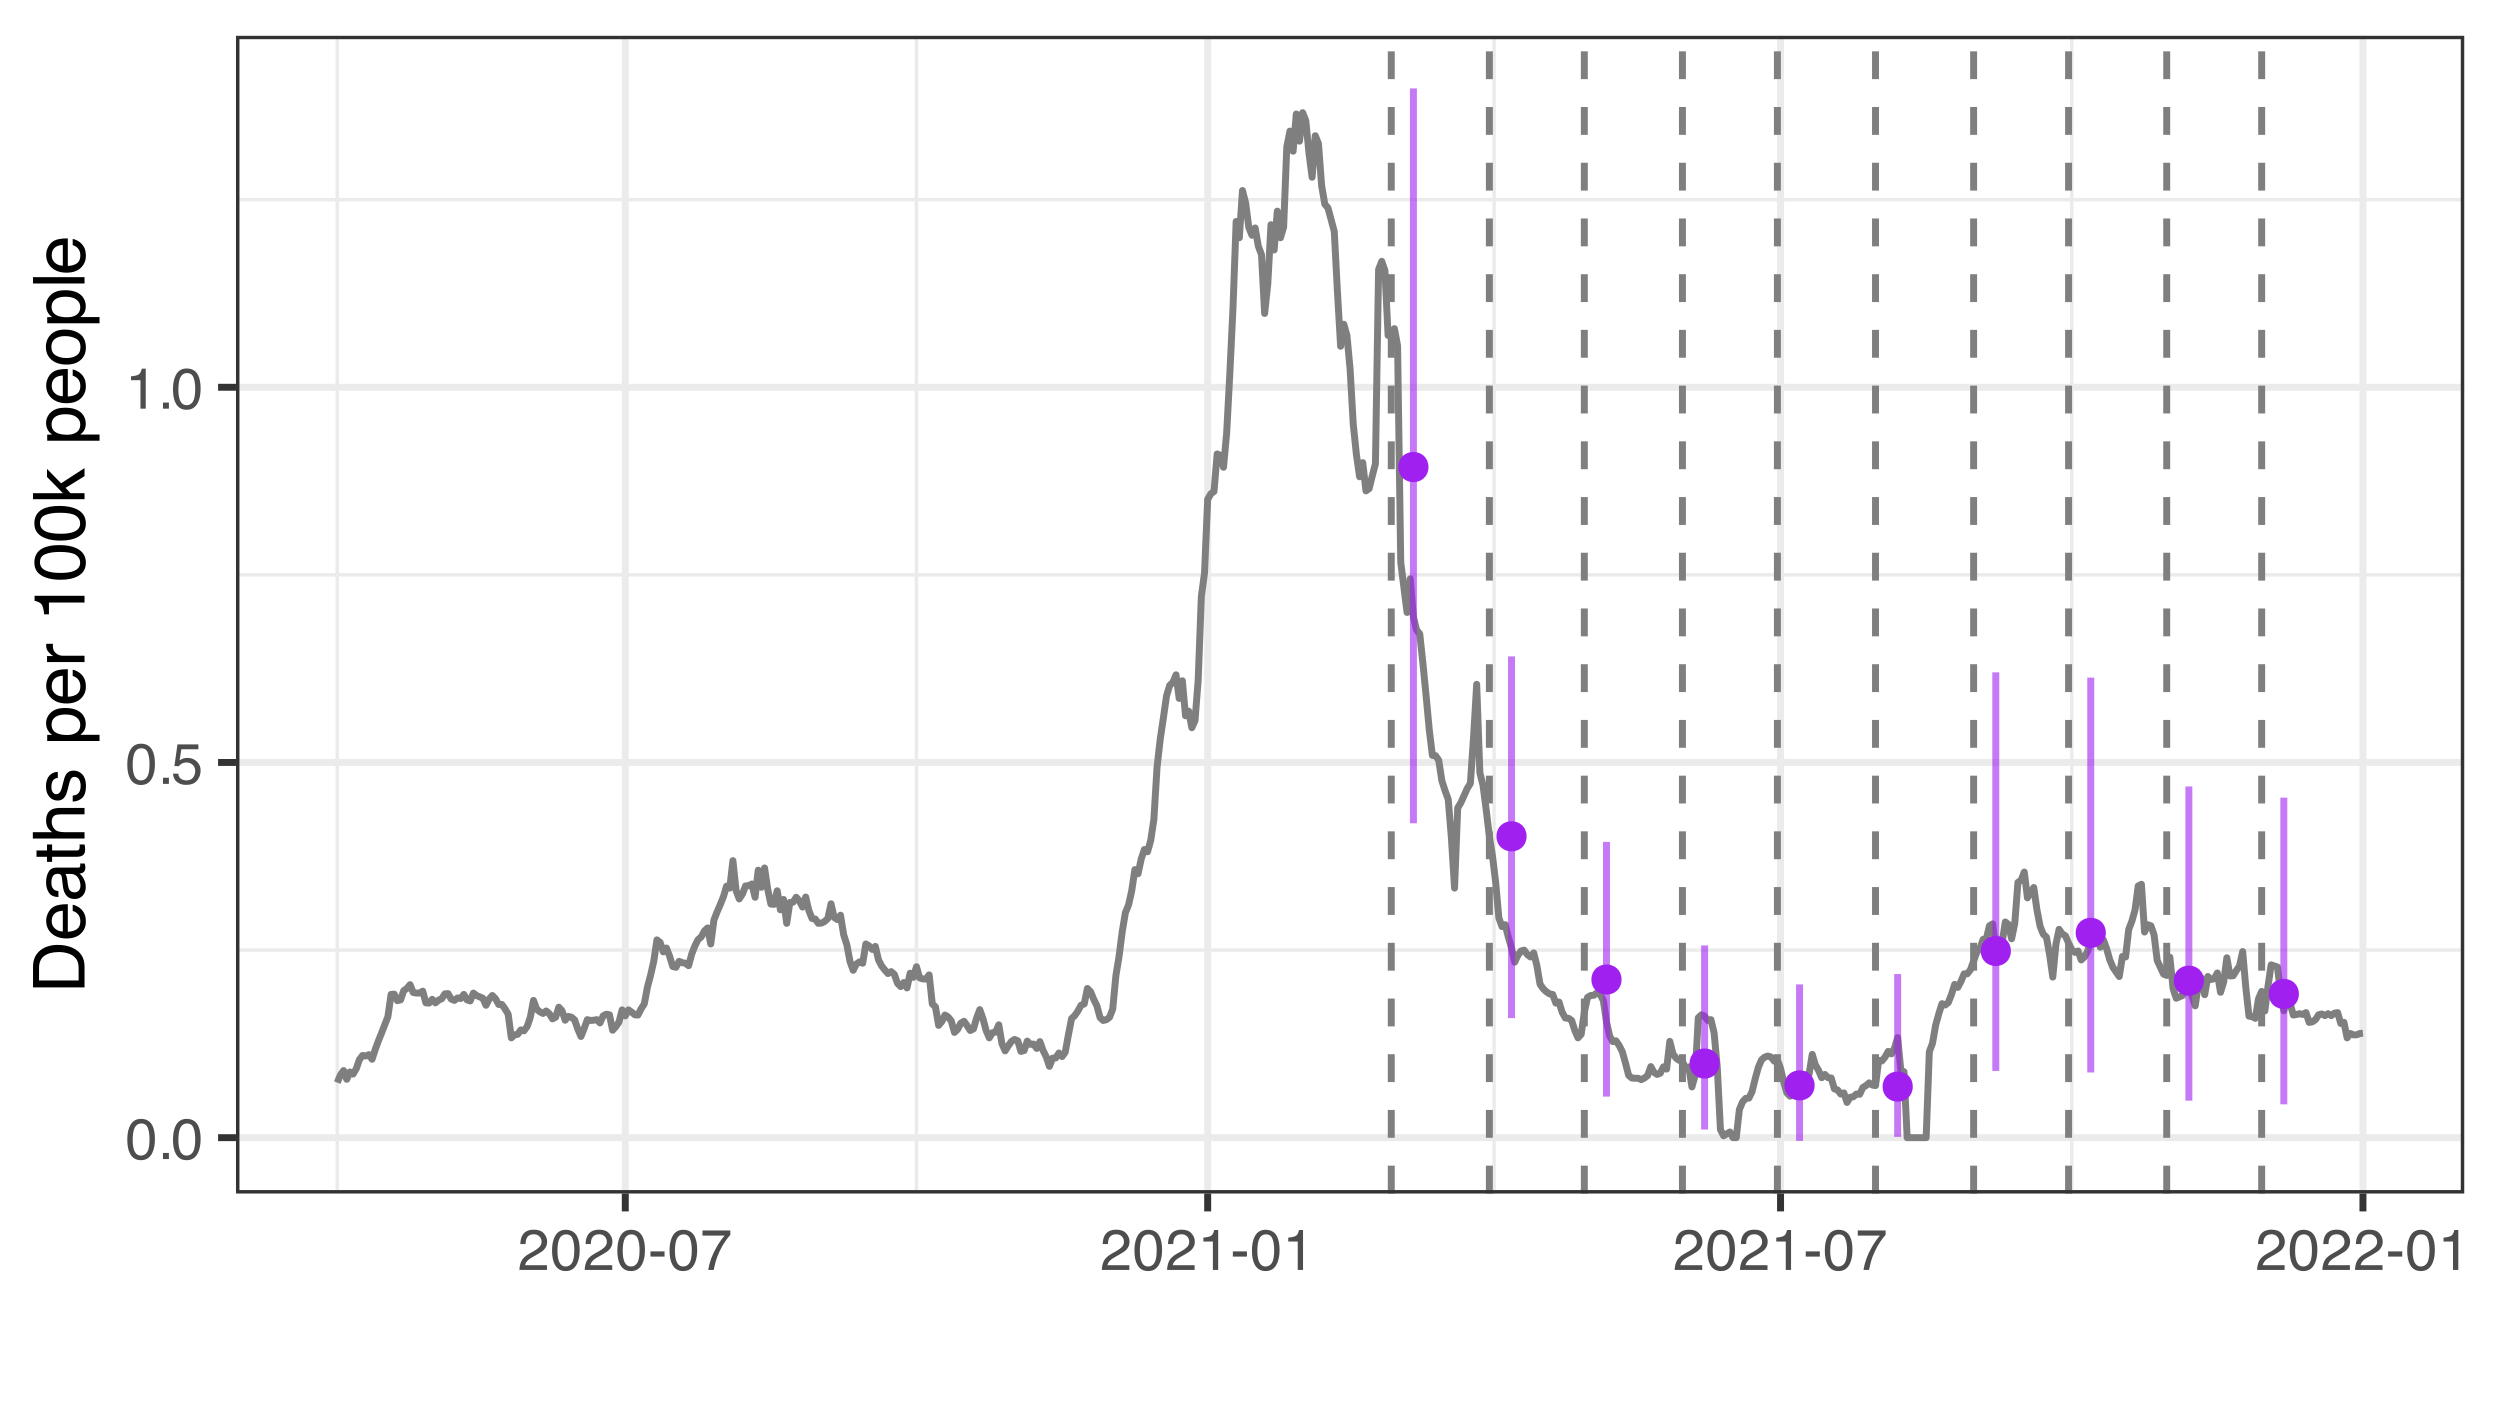 <?xml version="1.0" encoding="UTF-8"?>
<svg xmlns="http://www.w3.org/2000/svg" xmlns:xlink="http://www.w3.org/1999/xlink" width="383" height="216" viewBox="0 0 383 216">
<defs>
<g>
<g id="glyph-0-0">
<path d="M 0.281 0 L 0.281 -6.312 L 5.297 -6.312 L 5.297 0 Z M 4.5 -0.797 L 4.5 -5.516 L 1.078 -5.516 L 1.078 -0.797 Z M 4.5 -0.797 "/>
</g>
<g id="glyph-0-1">
<path d="M 2.375 -6.156 C 3.176 -6.156 3.754 -5.828 4.109 -5.172 C 4.379 -4.66 4.516 -3.961 4.516 -3.078 C 4.516 -2.242 4.391 -1.555 4.141 -1.016 C 3.785 -0.223 3.195 0.172 2.375 0.172 C 1.633 0.172 1.082 -0.148 0.719 -0.797 C 0.426 -1.328 0.281 -2.047 0.281 -2.953 C 0.281 -3.648 0.367 -4.25 0.547 -4.75 C 0.879 -5.688 1.488 -6.156 2.375 -6.156 Z M 2.375 -0.531 C 2.77 -0.531 3.086 -0.707 3.328 -1.062 C 3.566 -1.426 3.688 -2.086 3.688 -3.047 C 3.688 -3.754 3.598 -4.332 3.422 -4.781 C 3.254 -5.227 2.922 -5.453 2.422 -5.453 C 1.973 -5.453 1.641 -5.238 1.422 -4.812 C 1.211 -4.383 1.109 -3.754 1.109 -2.922 C 1.109 -2.297 1.176 -1.789 1.312 -1.406 C 1.52 -0.82 1.875 -0.531 2.375 -0.531 Z M 2.375 -0.531 "/>
</g>
<g id="glyph-0-2">
<path d="M 0.75 -0.938 L 1.656 -0.938 L 1.656 0 L 0.75 0 Z M 0.75 -0.938 "/>
</g>
<g id="glyph-0-3">
<path d="M 1.094 -1.562 C 1.133 -1.125 1.336 -0.82 1.703 -0.656 C 1.879 -0.57 2.094 -0.531 2.344 -0.531 C 2.801 -0.531 3.141 -0.676 3.359 -0.969 C 3.578 -1.258 3.688 -1.582 3.688 -1.938 C 3.688 -2.363 3.555 -2.691 3.297 -2.922 C 3.035 -3.16 2.719 -3.281 2.344 -3.281 C 2.082 -3.281 1.852 -3.227 1.656 -3.125 C 1.469 -3.02 1.305 -2.879 1.172 -2.703 L 0.5 -2.734 L 0.969 -6.047 L 4.172 -6.047 L 4.172 -5.297 L 1.562 -5.297 L 1.297 -3.594 C 1.43 -3.695 1.566 -3.773 1.703 -3.828 C 1.93 -3.93 2.195 -3.984 2.5 -3.984 C 3.062 -3.984 3.535 -3.801 3.922 -3.438 C 4.316 -3.07 4.516 -2.609 4.516 -2.047 C 4.516 -1.461 4.332 -0.945 3.969 -0.5 C 3.613 -0.062 3.047 0.156 2.266 0.156 C 1.754 0.156 1.305 0.016 0.922 -0.266 C 0.547 -0.547 0.332 -0.977 0.281 -1.562 Z M 1.094 -1.562 "/>
</g>
<g id="glyph-0-4">
<path d="M 0.844 -4.359 L 0.844 -4.953 C 1.395 -5.004 1.781 -5.094 2 -5.219 C 2.227 -5.344 2.395 -5.645 2.5 -6.125 L 3.109 -6.125 L 3.109 0 L 2.297 0 L 2.297 -4.359 Z M 0.844 -4.359 "/>
</g>
<g id="glyph-0-5">
<path d="M 0.281 0 C 0.301 -0.531 0.406 -0.988 0.594 -1.375 C 0.789 -1.77 1.164 -2.129 1.719 -2.453 L 2.547 -2.922 C 2.91 -3.141 3.164 -3.328 3.312 -3.484 C 3.551 -3.711 3.672 -3.984 3.672 -4.297 C 3.672 -4.648 3.562 -4.93 3.344 -5.141 C 3.133 -5.359 2.848 -5.469 2.484 -5.469 C 1.961 -5.469 1.598 -5.266 1.391 -4.859 C 1.285 -4.648 1.227 -4.352 1.219 -3.969 L 0.422 -3.969 C 0.43 -4.5 0.531 -4.938 0.719 -5.281 C 1.051 -5.875 1.645 -6.172 2.5 -6.172 C 3.195 -6.172 3.707 -5.977 4.031 -5.594 C 4.363 -5.219 4.531 -4.797 4.531 -4.328 C 4.531 -3.836 4.352 -3.414 4 -3.062 C 3.801 -2.863 3.441 -2.617 2.922 -2.328 L 2.344 -2 C 2.062 -1.844 1.836 -1.695 1.672 -1.562 C 1.391 -1.312 1.211 -1.035 1.141 -0.734 L 4.5 -0.734 L 4.5 0 Z M 0.281 0 "/>
</g>
<g id="glyph-0-6">
<path d="M 0.359 -2.844 L 2.516 -2.844 L 2.516 -2.047 L 0.359 -2.047 Z M 0.359 -2.844 "/>
</g>
<g id="glyph-0-7">
<path d="M 4.594 -6.047 L 4.594 -5.375 C 4.395 -5.176 4.129 -4.836 3.797 -4.359 C 3.473 -3.891 3.188 -3.379 2.938 -2.828 C 2.688 -2.297 2.5 -1.812 2.375 -1.375 C 2.289 -1.082 2.18 -0.625 2.047 0 L 1.203 0 C 1.391 -1.176 1.816 -2.344 2.484 -3.5 C 2.879 -4.188 3.289 -4.773 3.719 -5.266 L 0.328 -5.266 L 0.328 -6.047 Z M 4.594 -6.047 "/>
</g>
<g id="glyph-1-0">
<path d="M 0 -0.359 L -7.891 -0.359 L -7.891 -6.625 L 0 -6.625 Z M -0.984 -5.625 L -6.906 -5.625 L -6.906 -1.344 L -0.984 -1.344 Z M -0.984 -5.625 "/>
</g>
<g id="glyph-1-1">
<path d="M -0.906 -3.875 C -0.906 -4.227 -0.945 -4.523 -1.031 -4.766 C -1.164 -5.172 -1.43 -5.508 -1.828 -5.781 C -2.148 -5.988 -2.562 -6.141 -3.062 -6.234 C -3.352 -6.285 -3.629 -6.312 -3.891 -6.312 C -4.859 -6.312 -5.613 -6.117 -6.156 -5.734 C -6.695 -5.348 -6.969 -4.723 -6.969 -3.859 L -6.969 -1.953 L -0.906 -1.953 Z M -7.891 -0.891 L -7.891 -4.078 C -7.891 -5.16 -7.504 -6.004 -6.734 -6.609 C -6.035 -7.141 -5.145 -7.406 -4.062 -7.406 C -3.227 -7.406 -2.473 -7.25 -1.797 -6.938 C -0.598 -6.383 0 -5.43 0 -4.078 L 0 -0.891 Z M -7.891 -0.891 "/>
</g>
<g id="glyph-1-2">
<path d="M -5.875 -3.109 C -5.875 -3.516 -5.781 -3.906 -5.594 -4.281 C -5.406 -4.664 -5.156 -4.961 -4.844 -5.172 C -4.562 -5.359 -4.223 -5.484 -3.828 -5.547 C -3.566 -5.609 -3.145 -5.641 -2.562 -5.641 L -2.562 -1.422 C -1.977 -1.441 -1.508 -1.578 -1.156 -1.828 C -0.812 -2.086 -0.641 -2.488 -0.641 -3.031 C -0.641 -3.539 -0.805 -3.945 -1.141 -4.25 C -1.328 -4.414 -1.551 -4.535 -1.812 -4.609 L -1.812 -5.562 C -1.594 -5.531 -1.352 -5.441 -1.094 -5.297 C -0.832 -5.16 -0.625 -5.004 -0.469 -4.828 C -0.176 -4.535 0.02 -4.176 0.125 -3.75 C 0.176 -3.508 0.203 -3.242 0.203 -2.953 C 0.203 -2.234 -0.055 -1.625 -0.578 -1.125 C -1.098 -0.633 -1.828 -0.391 -2.766 -0.391 C -3.691 -0.391 -4.441 -0.641 -5.016 -1.141 C -5.586 -1.641 -5.875 -2.297 -5.875 -3.109 Z M -3.328 -4.641 C -3.754 -4.609 -4.094 -4.52 -4.344 -4.375 C -4.801 -4.102 -5.031 -3.66 -5.031 -3.047 C -5.031 -2.598 -4.867 -2.223 -4.547 -1.922 C -4.234 -1.629 -3.828 -1.473 -3.328 -1.453 Z M -5.891 -3.016 Z M -5.891 -3.016 "/>
</g>
<g id="glyph-1-3">
<path d="M -1.531 -1.453 C -1.25 -1.453 -1.023 -1.551 -0.859 -1.75 C -0.703 -1.957 -0.625 -2.203 -0.625 -2.484 C -0.625 -2.816 -0.703 -3.145 -0.859 -3.469 C -1.117 -4.008 -1.551 -4.281 -2.156 -4.281 L -2.922 -4.281 C -2.848 -4.156 -2.785 -4 -2.734 -3.812 C -2.691 -3.633 -2.656 -3.453 -2.625 -3.266 L -2.562 -2.688 C -2.508 -2.332 -2.438 -2.066 -2.344 -1.891 C -2.164 -1.598 -1.895 -1.453 -1.531 -1.453 Z M -3.484 -3.797 C -3.516 -4.016 -3.609 -4.16 -3.766 -4.234 C -3.848 -4.273 -3.973 -4.297 -4.141 -4.297 C -4.461 -4.297 -4.695 -4.176 -4.844 -3.938 C -5 -3.707 -5.078 -3.375 -5.078 -2.938 C -5.078 -2.438 -4.941 -2.082 -4.672 -1.875 C -4.516 -1.75 -4.289 -1.672 -4 -1.641 L -4 -0.734 C -4.707 -0.754 -5.195 -0.984 -5.469 -1.422 C -5.75 -1.867 -5.891 -2.383 -5.891 -2.969 C -5.891 -3.645 -5.758 -4.191 -5.5 -4.609 C -5.25 -5.035 -4.848 -5.25 -4.297 -5.25 L -0.984 -5.25 C -0.891 -5.25 -0.812 -5.266 -0.75 -5.297 C -0.688 -5.336 -0.656 -5.426 -0.656 -5.562 C -0.656 -5.602 -0.656 -5.648 -0.656 -5.703 C -0.664 -5.766 -0.676 -5.82 -0.688 -5.875 L 0.031 -5.875 C 0.07 -5.727 0.098 -5.613 0.109 -5.531 C 0.117 -5.457 0.125 -5.352 0.125 -5.219 C 0.125 -4.883 0.004 -4.641 -0.234 -4.484 C -0.359 -4.41 -0.535 -4.359 -0.766 -4.328 C -0.504 -4.129 -0.281 -3.844 -0.094 -3.469 C 0.094 -3.102 0.188 -2.695 0.188 -2.25 C 0.188 -1.719 0.023 -1.281 -0.297 -0.938 C -0.617 -0.602 -1.023 -0.438 -1.516 -0.438 C -2.047 -0.438 -2.457 -0.602 -2.75 -0.938 C -3.039 -1.27 -3.223 -1.707 -3.297 -2.25 Z M -5.891 -2.984 Z M -5.891 -2.984 "/>
</g>
<g id="glyph-1-4">
<path d="M -7.359 -0.906 L -7.359 -1.875 L -5.75 -1.875 L -5.75 -2.797 L -4.969 -2.797 L -4.969 -1.875 L -1.203 -1.875 C -1.004 -1.875 -0.875 -1.941 -0.812 -2.078 C -0.77 -2.16 -0.75 -2.285 -0.75 -2.453 C -0.75 -2.504 -0.75 -2.555 -0.75 -2.609 C -0.75 -2.66 -0.754 -2.723 -0.766 -2.797 L 0 -2.797 C 0.031 -2.68 0.051 -2.562 0.062 -2.438 C 0.082 -2.32 0.094 -2.195 0.094 -2.062 C 0.094 -1.613 -0.02 -1.305 -0.25 -1.141 C -0.488 -0.984 -0.789 -0.906 -1.156 -0.906 L -4.969 -0.906 L -4.969 -0.125 L -5.75 -0.125 L -5.75 -0.906 Z M -7.359 -0.906 "/>
</g>
<g id="glyph-1-5">
<path d="M -7.922 -0.703 L -7.922 -1.672 L -4.969 -1.672 C -5.258 -1.898 -5.469 -2.109 -5.594 -2.297 C -5.789 -2.609 -5.891 -2.992 -5.891 -3.453 C -5.891 -4.285 -5.598 -4.852 -5.016 -5.156 C -4.691 -5.312 -4.25 -5.391 -3.688 -5.391 L 0 -5.391 L 0 -4.406 L -3.625 -4.406 C -4.051 -4.406 -4.363 -4.352 -4.562 -4.25 C -4.875 -4.07 -5.031 -3.738 -5.031 -3.25 C -5.031 -2.852 -4.891 -2.488 -4.609 -2.156 C -4.336 -1.832 -3.816 -1.672 -3.047 -1.672 L 0 -1.672 L 0 -0.703 Z M -7.922 -0.703 "/>
</g>
<g id="glyph-1-6">
<path d="M -1.812 -1.281 C -1.488 -1.312 -1.238 -1.395 -1.062 -1.531 C -0.75 -1.77 -0.594 -2.191 -0.594 -2.797 C -0.594 -3.148 -0.672 -3.461 -0.828 -3.734 C -0.984 -4.004 -1.223 -4.141 -1.547 -4.141 C -1.797 -4.141 -1.984 -4.031 -2.109 -3.812 C -2.191 -3.676 -2.285 -3.398 -2.391 -2.984 L -2.578 -2.219 C -2.703 -1.727 -2.836 -1.367 -2.984 -1.141 C -3.254 -0.723 -3.617 -0.516 -4.078 -0.516 C -4.617 -0.516 -5.055 -0.707 -5.391 -1.094 C -5.734 -1.488 -5.906 -2.02 -5.906 -2.688 C -5.906 -3.551 -5.648 -4.176 -5.141 -4.562 C -4.816 -4.801 -4.469 -4.914 -4.094 -4.906 L -4.094 -4 C -4.312 -3.977 -4.508 -3.898 -4.688 -3.766 C -4.945 -3.547 -5.078 -3.16 -5.078 -2.609 C -5.078 -2.242 -5.004 -1.969 -4.859 -1.781 C -4.723 -1.594 -4.539 -1.5 -4.312 -1.5 C -4.062 -1.5 -3.863 -1.625 -3.719 -1.875 C -3.625 -2.008 -3.539 -2.219 -3.469 -2.5 L -3.312 -3.141 C -3.145 -3.836 -2.984 -4.301 -2.828 -4.531 C -2.578 -4.914 -2.191 -5.109 -1.672 -5.109 C -1.148 -5.109 -0.703 -4.91 -0.328 -4.516 C 0.035 -4.129 0.219 -3.539 0.219 -2.75 C 0.219 -1.895 0.023 -1.285 -0.359 -0.922 C -0.754 -0.566 -1.238 -0.379 -1.812 -0.359 Z M -5.891 -2.719 Z M -5.891 -2.719 "/>
</g>
<g id="glyph-1-7">
</g>
<g id="glyph-1-8">
<path d="M -0.656 -3.141 C -0.656 -3.586 -0.844 -3.957 -1.219 -4.25 C -1.594 -4.551 -2.156 -4.703 -2.906 -4.703 C -3.363 -4.703 -3.758 -4.641 -4.094 -4.516 C -4.727 -4.266 -5.047 -3.805 -5.047 -3.141 C -5.047 -2.461 -4.711 -2.004 -4.047 -1.766 C -3.68 -1.629 -3.223 -1.562 -2.672 -1.562 C -2.234 -1.562 -1.859 -1.629 -1.547 -1.766 C -0.953 -2.016 -0.656 -2.473 -0.656 -3.141 Z M -5.719 -0.641 L -5.719 -1.578 L -4.969 -1.578 C -5.227 -1.766 -5.426 -1.973 -5.562 -2.203 C -5.781 -2.535 -5.891 -2.922 -5.891 -3.359 C -5.891 -4.004 -5.641 -4.555 -5.141 -5.016 C -4.641 -5.473 -3.926 -5.703 -3 -5.703 C -1.75 -5.703 -0.852 -5.375 -0.312 -4.719 C 0.02 -4.301 0.188 -3.816 0.188 -3.266 C 0.188 -2.828 0.094 -2.461 -0.094 -2.172 C -0.195 -2.004 -0.379 -1.812 -0.641 -1.594 L 2.297 -1.594 L 2.297 -0.641 Z M -5.719 -0.641 "/>
</g>
<g id="glyph-1-9">
<path d="M -5.75 -0.734 L -5.75 -1.656 L -4.766 -1.656 C -4.953 -1.727 -5.18 -1.91 -5.453 -2.203 C -5.734 -2.492 -5.875 -2.832 -5.875 -3.219 C -5.875 -3.238 -5.875 -3.27 -5.875 -3.312 C -5.875 -3.352 -5.867 -3.426 -5.859 -3.531 L -4.828 -3.531 C -4.836 -3.477 -4.844 -3.426 -4.844 -3.375 C -4.852 -3.32 -4.859 -3.27 -4.859 -3.219 C -4.859 -2.727 -4.703 -2.352 -4.391 -2.094 C -4.078 -1.832 -3.719 -1.703 -3.312 -1.703 L 0 -1.703 L 0 -0.734 Z M -5.75 -0.734 "/>
</g>
<g id="glyph-1-10">
<path d="M -5.453 -1.047 L -6.188 -1.047 C -6.258 -1.742 -6.375 -2.227 -6.531 -2.5 C -6.688 -2.781 -7.062 -2.988 -7.656 -3.125 L -7.656 -3.891 L 0 -3.891 L 0 -2.859 L -5.453 -2.859 Z M -5.453 -1.047 "/>
</g>
<g id="glyph-1-11">
<path d="M -7.688 -2.969 C -7.688 -3.969 -7.281 -4.691 -6.469 -5.141 C -5.832 -5.484 -4.961 -5.656 -3.859 -5.656 C -2.805 -5.656 -1.941 -5.5 -1.266 -5.188 C -0.285 -4.727 0.203 -3.988 0.203 -2.969 C 0.203 -2.039 -0.195 -1.352 -1 -0.906 C -1.664 -0.531 -2.562 -0.344 -3.688 -0.344 C -4.562 -0.344 -5.312 -0.457 -5.938 -0.688 C -7.102 -1.102 -7.688 -1.863 -7.688 -2.969 Z M -0.672 -2.969 C -0.672 -3.469 -0.891 -3.863 -1.328 -4.156 C -1.773 -4.457 -2.602 -4.609 -3.812 -4.609 C -4.688 -4.609 -5.406 -4.5 -5.969 -4.281 C -6.539 -4.07 -6.828 -3.656 -6.828 -3.031 C -6.828 -2.469 -6.555 -2.051 -6.016 -1.781 C -5.484 -1.52 -4.695 -1.391 -3.656 -1.391 C -2.863 -1.391 -2.234 -1.473 -1.766 -1.641 C -1.035 -1.898 -0.672 -2.344 -0.672 -2.969 Z M -0.672 -2.969 "/>
</g>
<g id="glyph-1-12">
<path d="M -7.891 -0.688 L -7.891 -1.609 L -3.312 -1.609 L -5.75 -4.094 L -5.75 -5.328 L -3.594 -3.125 L 0 -5.453 L 0 -4.219 L -2.906 -2.422 L -2.156 -1.609 L 0 -1.609 L 0 -0.688 Z M -7.891 -0.688 "/>
</g>
<g id="glyph-1-13">
<path d="M -0.625 -2.984 C -0.625 -3.629 -0.863 -4.07 -1.344 -4.312 C -1.832 -4.551 -2.375 -4.672 -2.969 -4.672 C -3.508 -4.672 -3.945 -4.582 -4.281 -4.406 C -4.812 -4.133 -5.078 -3.664 -5.078 -3 C -5.078 -2.406 -4.848 -1.973 -4.391 -1.703 C -3.941 -1.441 -3.398 -1.312 -2.766 -1.312 C -2.148 -1.312 -1.641 -1.441 -1.234 -1.703 C -0.828 -1.973 -0.625 -2.398 -0.625 -2.984 Z M -5.922 -3.031 C -5.922 -3.77 -5.672 -4.395 -5.172 -4.906 C -4.68 -5.414 -3.957 -5.672 -3 -5.672 C -2.07 -5.672 -1.305 -5.445 -0.703 -5 C -0.098 -4.551 0.203 -3.852 0.203 -2.906 C 0.203 -2.113 -0.062 -1.484 -0.594 -1.016 C -1.125 -0.547 -1.844 -0.312 -2.75 -0.312 C -3.719 -0.312 -4.488 -0.555 -5.062 -1.047 C -5.633 -1.535 -5.922 -2.195 -5.922 -3.031 Z M -5.891 -3 Z M -5.891 -3 "/>
</g>
<g id="glyph-1-14">
<path d="M -7.891 -0.734 L -7.891 -1.703 L 0 -1.703 L 0 -0.734 Z M -7.891 -0.734 "/>
</g>
</g>
<clipPath id="clip-0">
<path clip-rule="nonzero" d="M 36.152 5.48 L 377.523 5.48 L 377.523 182.852 L 36.152 182.852 Z M 36.152 5.48 "/>
</clipPath>
<clipPath id="clip-1">
<path clip-rule="nonzero" d="M 36.152 145 L 377.523 145 L 377.523 146 L 36.152 146 Z M 36.152 145 "/>
</clipPath>
<clipPath id="clip-2">
<path clip-rule="nonzero" d="M 36.152 87 L 377.523 87 L 377.523 89 L 36.152 89 Z M 36.152 87 "/>
</clipPath>
<clipPath id="clip-3">
<path clip-rule="nonzero" d="M 36.152 30 L 377.523 30 L 377.523 31 L 36.152 31 Z M 36.152 30 "/>
</clipPath>
<clipPath id="clip-4">
<path clip-rule="nonzero" d="M 51 5.48 L 52 5.48 L 52 182.852 L 51 182.852 Z M 51 5.48 "/>
</clipPath>
<clipPath id="clip-5">
<path clip-rule="nonzero" d="M 140 5.48 L 141 5.48 L 141 182.852 L 140 182.852 Z M 140 5.48 "/>
</clipPath>
<clipPath id="clip-6">
<path clip-rule="nonzero" d="M 228 5.48 L 230 5.48 L 230 182.852 L 228 182.852 Z M 228 5.48 "/>
</clipPath>
<clipPath id="clip-7">
<path clip-rule="nonzero" d="M 317 5.48 L 318 5.48 L 318 182.852 L 317 182.852 Z M 317 5.48 "/>
</clipPath>
<clipPath id="clip-8">
<path clip-rule="nonzero" d="M 36.152 173 L 377.523 173 L 377.523 175 L 36.152 175 Z M 36.152 173 "/>
</clipPath>
<clipPath id="clip-9">
<path clip-rule="nonzero" d="M 36.152 116 L 377.523 116 L 377.523 118 L 36.152 118 Z M 36.152 116 "/>
</clipPath>
<clipPath id="clip-10">
<path clip-rule="nonzero" d="M 36.152 58 L 377.523 58 L 377.523 60 L 36.152 60 Z M 36.152 58 "/>
</clipPath>
<clipPath id="clip-11">
<path clip-rule="nonzero" d="M 95 5.48 L 97 5.48 L 97 182.852 L 95 182.852 Z M 95 5.48 "/>
</clipPath>
<clipPath id="clip-12">
<path clip-rule="nonzero" d="M 184 5.48 L 186 5.48 L 186 182.852 L 184 182.852 Z M 184 5.48 "/>
</clipPath>
<clipPath id="clip-13">
<path clip-rule="nonzero" d="M 272 5.48 L 274 5.48 L 274 182.852 L 272 182.852 Z M 272 5.48 "/>
</clipPath>
<clipPath id="clip-14">
<path clip-rule="nonzero" d="M 361 5.48 L 363 5.48 L 363 182.852 L 361 182.852 Z M 361 5.48 "/>
</clipPath>
<clipPath id="clip-15">
<path clip-rule="nonzero" d="M 212 5.48 L 214 5.48 L 214 182.852 L 212 182.852 Z M 212 5.48 "/>
</clipPath>
<clipPath id="clip-16">
<path clip-rule="nonzero" d="M 227 5.48 L 229 5.48 L 229 182.852 L 227 182.852 Z M 227 5.48 "/>
</clipPath>
<clipPath id="clip-17">
<path clip-rule="nonzero" d="M 242 5.48 L 244 5.48 L 244 182.852 L 242 182.852 Z M 242 5.48 "/>
</clipPath>
<clipPath id="clip-18">
<path clip-rule="nonzero" d="M 257 5.48 L 259 5.48 L 259 182.852 L 257 182.852 Z M 257 5.48 "/>
</clipPath>
<clipPath id="clip-19">
<path clip-rule="nonzero" d="M 271 5.48 L 273 5.48 L 273 182.852 L 271 182.852 Z M 271 5.48 "/>
</clipPath>
<clipPath id="clip-20">
<path clip-rule="nonzero" d="M 286 5.48 L 288 5.48 L 288 182.852 L 286 182.852 Z M 286 5.48 "/>
</clipPath>
<clipPath id="clip-21">
<path clip-rule="nonzero" d="M 301 5.48 L 303 5.48 L 303 182.852 L 301 182.852 Z M 301 5.48 "/>
</clipPath>
<clipPath id="clip-22">
<path clip-rule="nonzero" d="M 316 5.48 L 318 5.48 L 318 182.852 L 316 182.852 Z M 316 5.48 "/>
</clipPath>
<clipPath id="clip-23">
<path clip-rule="nonzero" d="M 331 5.48 L 333 5.48 L 333 182.852 L 331 182.852 Z M 331 5.48 "/>
</clipPath>
<clipPath id="clip-24">
<path clip-rule="nonzero" d="M 345 5.48 L 348 5.48 L 348 182.852 L 345 182.852 Z M 345 5.48 "/>
</clipPath>
<clipPath id="clip-25">
<path clip-rule="nonzero" d="M 36.152 5.48 L 377.523 5.48 L 377.523 182.852 L 36.152 182.852 Z M 36.152 5.48 "/>
</clipPath>
</defs>
<rect x="-38.3" y="-21.6" width="459.6" height="259.2" fill="rgb(100%, 100%, 100%)" fill-opacity="1"/>
<rect x="-38.3" y="-21.6" width="459.6" height="259.2" fill="rgb(100%, 100%, 100%)" fill-opacity="1"/>
<path fill="none" stroke-width="1.067" stroke-linecap="round" stroke-linejoin="round" stroke="rgb(100%, 100%, 100%)" stroke-opacity="1" stroke-miterlimit="10" d="M 0 216 L 383 216 L 383 0 L 0 0 Z M 0 216 "/>
<g clip-path="url(#clip-0)">
<path fill-rule="nonzero" fill="rgb(100%, 100%, 100%)" fill-opacity="1" d="M 36.152 182.848 L 377.523 182.848 L 377.523 5.477 L 36.152 5.477 Z M 36.152 182.848 "/>
</g>
<g clip-path="url(#clip-1)">
<path fill="none" stroke-width="0.533" stroke-linecap="butt" stroke-linejoin="round" stroke="rgb(92.157%, 92.157%, 92.157%)" stroke-opacity="1" stroke-miterlimit="10" d="M 36.152 145.551 L 377.52 145.551 "/>
</g>
<g clip-path="url(#clip-2)">
<path fill="none" stroke-width="0.533" stroke-linecap="butt" stroke-linejoin="round" stroke="rgb(92.157%, 92.157%, 92.157%)" stroke-opacity="1" stroke-miterlimit="10" d="M 36.152 88.07 L 377.52 88.07 "/>
</g>
<g clip-path="url(#clip-3)">
<path fill="none" stroke-width="0.533" stroke-linecap="butt" stroke-linejoin="round" stroke="rgb(92.157%, 92.157%, 92.157%)" stroke-opacity="1" stroke-miterlimit="10" d="M 36.152 30.59 L 377.52 30.59 "/>
</g>
<g clip-path="url(#clip-4)">
<path fill="none" stroke-width="0.533" stroke-linecap="butt" stroke-linejoin="round" stroke="rgb(92.157%, 92.157%, 92.157%)" stroke-opacity="1" stroke-miterlimit="10" d="M 51.668 182.848 L 51.668 5.48 "/>
</g>
<g clip-path="url(#clip-5)">
<path fill="none" stroke-width="0.533" stroke-linecap="butt" stroke-linejoin="round" stroke="rgb(92.157%, 92.157%, 92.157%)" stroke-opacity="1" stroke-miterlimit="10" d="M 140.402 182.848 L 140.402 5.48 "/>
</g>
<g clip-path="url(#clip-6)">
<path fill="none" stroke-width="0.533" stroke-linecap="butt" stroke-linejoin="round" stroke="rgb(92.157%, 92.157%, 92.157%)" stroke-opacity="1" stroke-miterlimit="10" d="M 228.898 182.848 L 228.898 5.48 "/>
</g>
<g clip-path="url(#clip-7)">
<path fill="none" stroke-width="0.533" stroke-linecap="butt" stroke-linejoin="round" stroke="rgb(92.157%, 92.157%, 92.157%)" stroke-opacity="1" stroke-miterlimit="10" d="M 317.395 182.848 L 317.395 5.48 "/>
</g>
<g clip-path="url(#clip-8)">
<path fill="none" stroke-width="1.067" stroke-linecap="butt" stroke-linejoin="round" stroke="rgb(92.157%, 92.157%, 92.157%)" stroke-opacity="1" stroke-miterlimit="10" d="M 36.152 174.293 L 377.52 174.293 "/>
</g>
<g clip-path="url(#clip-9)">
<path fill="none" stroke-width="1.067" stroke-linecap="butt" stroke-linejoin="round" stroke="rgb(92.157%, 92.157%, 92.157%)" stroke-opacity="1" stroke-miterlimit="10" d="M 36.152 116.812 L 377.52 116.812 "/>
</g>
<g clip-path="url(#clip-10)">
<path fill="none" stroke-width="1.067" stroke-linecap="butt" stroke-linejoin="round" stroke="rgb(92.157%, 92.157%, 92.157%)" stroke-opacity="1" stroke-miterlimit="10" d="M 36.152 59.332 L 377.52 59.332 "/>
</g>
<g clip-path="url(#clip-11)">
<path fill="none" stroke-width="1.067" stroke-linecap="butt" stroke-linejoin="round" stroke="rgb(92.157%, 92.157%, 92.157%)" stroke-opacity="1" stroke-miterlimit="10" d="M 95.793 182.848 L 95.793 5.48 "/>
</g>
<g clip-path="url(#clip-12)">
<path fill="none" stroke-width="1.067" stroke-linecap="butt" stroke-linejoin="round" stroke="rgb(92.157%, 92.157%, 92.157%)" stroke-opacity="1" stroke-miterlimit="10" d="M 185.016 182.848 L 185.016 5.48 "/>
</g>
<g clip-path="url(#clip-13)">
<path fill="none" stroke-width="1.067" stroke-linecap="butt" stroke-linejoin="round" stroke="rgb(92.157%, 92.157%, 92.157%)" stroke-opacity="1" stroke-miterlimit="10" d="M 272.781 182.848 L 272.781 5.48 "/>
</g>
<g clip-path="url(#clip-14)">
<path fill="none" stroke-width="1.067" stroke-linecap="butt" stroke-linejoin="round" stroke="rgb(92.157%, 92.157%, 92.157%)" stroke-opacity="1" stroke-miterlimit="10" d="M 362.004 182.848 L 362.004 5.48 "/>
</g>
<path fill="none" stroke-width="1.067" stroke-linecap="butt" stroke-linejoin="round" stroke="rgb(49.804%, 49.804%, 49.804%)" stroke-opacity="1" stroke-miterlimit="10" d="M 51.668 165.855 L 52.152 164.691 L 52.637 164.012 L 53.121 165.348 L 53.605 164.227 L 54.094 164.547 L 54.578 163.734 L 55.062 162.324 L 55.547 161.699 L 56.031 161.781 L 56.516 161.574 L 57 162.281 L 57.484 160.785 L 57.973 159.453 L 58.457 158.25 L 58.941 157.004 L 59.426 155.754 L 59.91 152.348 L 60.395 152.305 L 60.879 153.301 L 61.367 153.18 L 61.852 151.766 L 62.336 151.434 L 62.82 150.852 L 63.305 152.055 L 63.789 152.141 L 64.273 152.141 L 64.762 151.848 L 65.246 153.637 L 65.73 153.676 L 66.215 153.094 L 66.699 153.637 L 67.184 153.219 L 67.668 153.012 L 68.152 152.262 L 68.641 152.223 L 69.125 153.055 L 69.609 153.262 L 70.094 152.887 L 70.578 152.969 L 71.062 152.348 L 71.547 153.18 L 72.035 153.344 L 72.52 152.141 L 73.004 152.512 L 73.488 152.723 L 73.973 152.93 L 74.457 154.008 L 74.941 153.055 L 75.426 152.512 L 75.914 153.012 L 76.398 153.883 L 76.883 153.883 L 77.367 154.551 L 77.852 155.383 L 78.336 158.996 L 78.82 158.539 L 79.309 158.457 L 79.793 157.793 L 80.277 157.918 L 80.762 157.25 L 81.246 155.84 L 81.73 153.262 L 82.215 154.59 L 82.699 155.008 L 83.188 155.258 L 83.672 154.883 L 84.156 155.297 L 84.641 156.086 L 85.125 155.84 L 85.609 154.301 L 86.094 154.84 L 86.582 156.297 L 87.066 155.715 L 87.551 155.84 L 88.035 156.254 L 88.52 157.668 L 89.004 158.789 L 89.488 157.582 L 89.977 156.211 L 90.461 156.336 L 90.945 156.297 L 91.43 156.211 L 91.914 156.711 L 92.398 155.629 L 92.883 155.383 L 93.367 155.465 L 93.855 157.832 L 94.34 157.293 L 94.824 156.586 L 95.309 154.715 L 95.793 155.629 L 96.277 154.715 L 96.762 155.047 L 97.25 155.465 L 97.734 155.504 L 98.219 154.551 L 98.703 153.801 L 99.188 151.223 L 99.672 149.395 L 100.156 147.277 L 100.641 143.992 L 101.129 144.367 L 101.613 145.82 L 102.098 145.238 L 102.582 146.484 L 103.066 148.066 L 103.551 148.191 L 104.035 147.277 L 104.523 147.484 L 105.008 147.566 L 105.492 147.941 L 105.977 146.152 L 106.461 144.906 L 106.945 143.949 L 107.43 143.535 L 107.914 142.621 L 108.402 142.164 L 108.887 144.617 L 109.371 140.957 L 109.855 139.711 L 110.34 138.59 L 110.824 137.383 L 111.309 135.762 L 111.797 136.055 L 112.281 131.855 L 112.766 136.426 L 113.25 137.715 L 113.734 136.969 L 114.219 135.723 L 114.703 135.68 L 115.188 135.43 L 115.676 137.465 L 116.16 133.309 L 116.645 135.93 L 117.129 132.977 L 117.613 136.219 L 118.098 138.504 L 118.582 138.547 L 119.07 136.469 L 119.555 139.379 L 120.039 137.801 L 120.523 141.457 L 121.008 138.258 L 121.492 138.215 L 121.977 137.465 L 122.465 138.008 L 122.949 138.961 L 123.434 137.426 L 123.918 139.504 L 124.402 140.707 L 124.887 140.793 L 125.371 141.457 L 125.855 141.414 L 126.344 141.164 L 126.828 140.707 L 127.312 138.465 L 127.797 140.543 L 128.281 140.875 L 128.766 140.211 L 129.25 143.203 L 129.738 144.742 L 130.223 147.316 L 130.707 148.648 L 131.191 147.691 L 131.676 147.359 L 132.16 147.566 L 132.645 144.617 L 133.129 144.906 L 133.617 145.445 L 134.102 144.988 L 134.586 147.066 L 135.07 147.98 L 135.555 148.605 L 136.039 149.145 L 136.523 148.855 L 137.012 149.27 L 137.496 150.641 L 137.98 151.141 L 138.465 150.52 L 138.949 151.348 L 139.434 149.105 L 139.918 149.727 L 140.402 148.105 L 140.891 149.812 L 141.375 149.977 L 141.859 149.977 L 142.344 149.355 L 142.828 153.801 L 143.312 154.258 L 143.797 157.086 L 144.285 156.504 L 144.77 155.504 L 145.254 155.797 L 145.738 156.422 L 146.223 158.164 L 146.707 157.707 L 147.191 156.754 L 147.68 156.461 L 148.164 157.125 L 148.648 157.875 L 149.133 157.625 L 149.617 155.961 L 150.102 154.676 L 150.586 156.047 L 151.07 157.875 L 151.559 158.996 L 152.043 158.207 L 152.527 158.125 L 153.012 157.004 L 153.496 159.871 L 153.98 160.992 L 154.465 160.242 L 154.953 159.539 L 155.438 159.246 L 155.922 159.453 L 156.406 161.074 L 156.891 160.949 L 157.375 159.496 L 157.859 159.996 L 158.344 159.953 L 158.832 160.617 L 159.316 159.578 L 159.801 160.949 L 160.285 161.906 L 160.77 163.363 L 161.254 162.113 L 161.738 162.074 L 162.227 161.324 L 162.711 161.863 L 163.195 161.199 L 163.68 158.539 L 164.164 156.047 L 164.648 155.59 L 165.133 154.883 L 165.617 154.008 L 166.105 153.801 L 166.59 151.434 L 167.074 151.93 L 167.559 153.094 L 168.043 154.094 L 168.527 155.879 L 169.012 156.336 L 169.5 156.211 L 169.984 155.84 L 170.469 154.59 L 170.953 149.48 L 171.438 146.527 L 171.922 142.746 L 172.406 139.836 L 172.895 138.629 L 173.379 136.469 L 173.863 133.227 L 174.348 133.852 L 174.832 131.605 L 175.316 130.152 L 175.801 130.484 L 176.285 128.781 L 176.773 125.539 L 177.258 117.559 L 177.742 113.277 L 178.227 109.992 L 178.711 106.625 L 179.195 105.004 L 179.68 104.547 L 180.168 103.383 L 180.652 107 L 181.137 104.297 L 181.621 109.66 L 182.105 108.953 L 182.59 111.488 L 183.074 110.406 L 183.559 104.215 L 184.047 91.371 L 184.531 87.797 L 185.016 76.492 L 185.5 75.66 L 185.984 75.285 L 186.469 69.551 L 186.953 69.758 L 187.441 71.586 L 187.926 66.309 L 188.41 57.203 L 188.895 47.145 L 189.379 33.93 L 189.863 36.422 L 190.348 29.191 L 190.832 31.102 L 191.32 34.844 L 191.805 36.047 L 192.289 34.926 L 192.773 37.711 L 193.258 39 L 193.742 48.02 L 194.227 43.488 L 194.715 34.426 L 195.199 38.293 L 195.684 32.348 L 196.168 36.422 L 196.652 34.801 L 197.137 22.5 L 197.621 20.086 L 198.105 23.164 L 198.594 17.469 L 199.078 21.625 L 199.562 17.262 L 200.047 18.465 L 200.531 23.414 L 201.016 27.152 L 201.5 20.793 L 201.988 22 L 202.473 28.441 L 202.957 31.27 L 203.441 31.852 L 203.926 33.637 L 204.41 35.465 L 204.895 44.695 L 205.383 53.047 L 205.867 49.68 L 206.352 51.387 L 206.836 56.582 L 207.32 65.02 L 207.805 69.676 L 208.289 73.039 L 208.773 70.879 L 209.262 75.203 L 209.746 74.871 L 210.23 72.918 L 210.715 71.047 L 211.199 41.285 L 211.684 40.039 L 212.168 41.453 L 212.656 51.387 L 213.141 50.844 L 213.625 50.348 L 214.109 52.965 L 214.594 86.133 L 215.078 90 L 215.562 93.824 L 216.047 88.668 L 216.535 94.531 L 217.02 96.523 L 217.504 97.105 L 217.988 101.598 L 218.473 106.543 L 218.957 111.738 L 219.441 115.727 L 219.93 115.77 L 220.414 116.477 L 220.898 119.637 L 221.383 121.133 L 221.867 122.461 L 222.352 128.363 L 222.836 136.055 L 223.32 123.793 L 223.809 122.961 L 224.293 121.879 L 224.777 120.801 L 225.262 120.008 L 225.746 112.941 L 226.23 104.84 L 226.715 118.387 L 227.203 120.34 L 227.688 124.082 L 228.172 128.156 L 228.656 131.191 L 229.141 135.223 L 229.625 140.625 L 230.109 141.957 L 230.598 141.664 L 231.082 143.578 L 231.566 145.238 L 232.051 147.402 L 232.535 146.363 L 233.02 145.695 L 233.504 145.57 L 233.988 146.238 L 234.477 146.609 L 234.961 145.988 L 235.445 147.898 L 235.93 150.766 L 236.414 151.473 L 236.898 151.93 L 237.383 152.262 L 237.871 152.348 L 238.355 153.676 L 238.84 153.512 L 239.324 155.09 L 239.809 155.961 L 240.293 156.004 L 240.777 156.336 L 241.262 157.875 L 241.75 158.996 L 242.234 158.457 L 242.719 155.09 L 243.203 152.805 L 243.688 152.512 L 244.172 152.473 L 244.656 152.098 L 245.145 152.387 L 245.629 153.262 L 246.113 156.543 L 246.598 158.707 L 247.082 159.578 L 247.566 159.453 L 248.051 160.16 L 248.535 161.117 L 249.023 162.863 L 249.508 164.734 L 249.992 165.148 L 250.477 165.191 L 250.961 165.191 L 251.445 165.398 L 251.93 165.148 L 252.418 164.773 L 252.902 163.402 L 253.387 164.277 L 253.871 164.609 L 254.355 164.402 L 254.84 163.445 L 255.324 163.777 L 255.812 159.539 L 256.297 161.449 L 256.781 162.113 L 257.266 162.445 L 257.75 162.57 L 258.234 163.734 L 258.719 163.445 L 259.203 166.52 L 259.691 164.773 L 260.176 155.922 L 260.66 155.465 L 261.145 155.672 L 261.629 156.336 L 262.113 156.211 L 262.598 158.207 L 263.086 163.527 L 263.57 173.047 L 264.055 174.004 L 264.539 173.711 L 265.023 173.422 L 265.508 174.293 L 265.992 174.293 L 266.477 169.969 L 266.965 168.805 L 267.449 168.266 L 267.934 168.223 L 268.418 167.227 L 268.902 165.23 L 269.387 163.484 L 269.871 162.363 L 270.359 161.949 L 270.844 161.781 L 271.328 161.949 L 271.812 162.57 L 272.297 162.363 L 272.781 163.695 L 273.266 165.773 L 273.75 167.434 L 274.238 167.934 L 274.723 165.48 L 275.207 164.816 L 275.691 165.688 L 276.176 164.941 L 276.66 164.648 L 277.145 164.609 L 277.633 161.531 L 278.117 163.152 L 278.602 163.984 L 279.086 165.105 L 279.57 164.609 L 280.055 165.105 L 280.539 165.148 L 281.023 166.812 L 281.512 166.977 L 281.996 167.602 L 282.48 167.434 L 282.965 168.891 L 283.449 168.102 L 283.934 168.016 L 284.418 167.602 L 284.906 167.641 L 285.391 166.602 L 285.875 166.312 L 286.359 165.898 L 286.844 166.23 L 287.328 166.312 L 287.812 162.445 L 288.301 162.531 L 288.785 161.949 L 289.27 161.074 L 289.754 161.449 L 290.238 160.578 L 290.723 158.957 L 291.207 163.984 L 291.691 164.191 L 292.18 174.293 L 295.086 174.293 L 295.574 161.117 L 296.059 159.828 L 296.543 157.043 L 297.027 155.297 L 297.512 153.762 L 297.996 153.969 L 298.48 153.594 L 298.965 152.348 L 299.453 150.809 L 299.938 151.266 L 300.422 150.352 L 300.906 149.188 L 301.391 149.188 L 301.875 148.562 L 302.359 147.234 L 302.848 145.863 L 303.332 145.281 L 303.816 143.91 L 304.301 143.824 L 304.785 141.832 L 305.27 141.539 L 305.754 145.281 L 306.238 144.699 L 306.727 144.406 L 307.211 141.25 L 307.695 141.621 L 308.18 143.824 L 308.664 141.457 L 309.148 135.18 L 309.633 134.848 L 310.121 133.602 L 310.605 137.551 L 311.09 136.719 L 311.574 135.969 L 312.059 139.379 L 312.543 141.914 L 313.027 143.121 L 313.516 143.578 L 314 146.277 L 314.484 149.688 L 314.969 144.656 L 315.453 142.371 L 315.938 143.078 L 316.422 143.367 L 316.906 144.492 L 317.395 145.488 L 317.879 145.902 L 318.363 145.695 L 318.848 147.066 L 319.332 146.609 L 319.816 145.738 L 320.301 144.242 L 320.789 143.453 L 321.273 143.285 L 321.758 145.113 L 322.242 143.992 L 322.727 145.32 L 323.211 147.027 L 323.695 148.191 L 324.18 148.898 L 324.668 149.602 L 325.152 146.527 L 325.637 146.609 L 326.121 142.371 L 326.605 141.125 L 327.09 139.379 L 327.574 135.723 L 328.062 135.473 L 328.547 142.785 L 329.031 141.664 L 329.516 141.832 L 330 143.203 L 330.484 147.152 L 331.453 149.23 L 331.941 149.438 L 332.426 146.652 L 332.91 151.434 L 333.395 152.93 L 333.879 152.723 L 334.363 152.512 L 334.848 151.059 L 335.336 150.477 L 335.82 152.598 L 336.305 154.094 L 336.789 150.766 L 337.273 149.852 L 337.758 152.387 L 338.242 149.602 L 338.73 150.062 L 339.215 149.938 L 339.699 149.062 L 340.184 152.016 L 340.668 150.434 L 341.152 146.734 L 341.637 149.52 L 342.121 149.48 L 342.609 148.688 L 343.094 147.98 L 343.578 145.781 L 344.062 151.348 L 344.547 155.672 L 345.031 155.754 L 345.516 156.004 L 346.004 153.012 L 346.488 151.891 L 346.973 154.883 L 347.457 151.102 L 347.941 147.816 L 348.426 147.98 L 348.91 148.148 L 349.395 152.262 L 349.883 154.84 L 350.367 153.055 L 350.852 153.762 L 351.336 155.504 L 351.82 155.422 L 352.305 155.297 L 352.789 155.422 L 353.277 155.133 L 353.762 156.629 L 354.246 156.543 L 354.73 156.211 L 355.215 155.465 L 355.699 155.34 L 356.184 155.59 L 356.668 155.297 L 357.156 155.59 L 357.641 155.215 L 358.125 155.133 L 358.609 156.793 L 359.094 156.629 L 359.578 158.996 L 360.062 158.332 L 360.551 158.539 L 361.035 158.539 L 361.52 158.332 L 362.004 158.289 "/>
<path fill-rule="nonzero" fill="rgb(62.745%, 12.549%, 94.118%)" fill-opacity="1" stroke-width="0.709" stroke-linecap="round" stroke-linejoin="round" stroke="rgb(62.745%, 12.549%, 94.118%)" stroke-opacity="1" stroke-miterlimit="10" d="M 218.488 71.551 C 218.488 74.16 214.578 74.16 214.578 71.551 C 214.578 68.945 218.488 68.945 218.488 71.551 "/>
<path fill-rule="nonzero" fill="rgb(62.745%, 12.549%, 94.118%)" fill-opacity="1" stroke-width="0.709" stroke-linecap="round" stroke-linejoin="round" stroke="rgb(62.745%, 12.549%, 94.118%)" stroke-opacity="1" stroke-miterlimit="10" d="M 233.52 128.121 C 233.52 130.727 229.609 130.727 229.609 128.121 C 229.609 125.516 233.52 125.516 233.52 128.121 "/>
<path fill-rule="nonzero" fill="rgb(62.745%, 12.549%, 94.118%)" fill-opacity="1" stroke-width="0.709" stroke-linecap="round" stroke-linejoin="round" stroke="rgb(62.745%, 12.549%, 94.118%)" stroke-opacity="1" stroke-miterlimit="10" d="M 248.066 150.066 C 248.066 152.672 244.156 152.672 244.156 150.066 C 244.156 147.461 248.066 147.461 248.066 150.066 "/>
<path fill-rule="nonzero" fill="rgb(62.745%, 12.549%, 94.118%)" fill-opacity="1" stroke-width="0.709" stroke-linecap="round" stroke-linejoin="round" stroke="rgb(62.745%, 12.549%, 94.118%)" stroke-opacity="1" stroke-miterlimit="10" d="M 263.098 162.93 C 263.098 165.535 259.191 165.535 259.191 162.93 C 259.191 160.324 263.098 160.324 263.098 162.93 "/>
<path fill-rule="nonzero" fill="rgb(62.745%, 12.549%, 94.118%)" fill-opacity="1" stroke-width="0.709" stroke-linecap="round" stroke-linejoin="round" stroke="rgb(62.745%, 12.549%, 94.118%)" stroke-opacity="1" stroke-miterlimit="10" d="M 277.645 166.281 C 277.645 168.887 273.738 168.887 273.738 166.281 C 273.738 163.676 277.645 163.676 277.645 166.281 "/>
<path fill-rule="nonzero" fill="rgb(62.745%, 12.549%, 94.118%)" fill-opacity="1" stroke-width="0.709" stroke-linecap="round" stroke-linejoin="round" stroke="rgb(62.745%, 12.549%, 94.118%)" stroke-opacity="1" stroke-miterlimit="10" d="M 292.68 166.465 C 292.68 169.07 288.77 169.07 288.77 166.465 C 288.77 163.859 292.68 163.859 292.68 166.465 "/>
<path fill-rule="nonzero" fill="rgb(62.745%, 12.549%, 94.118%)" fill-opacity="1" stroke-width="0.709" stroke-linecap="round" stroke-linejoin="round" stroke="rgb(62.745%, 12.549%, 94.118%)" stroke-opacity="1" stroke-miterlimit="10" d="M 307.711 145.691 C 307.711 148.297 303.801 148.297 303.801 145.691 C 303.801 143.086 307.711 143.086 307.711 145.691 "/>
<path fill-rule="nonzero" fill="rgb(62.745%, 12.549%, 94.118%)" fill-opacity="1" stroke-width="0.709" stroke-linecap="round" stroke-linejoin="round" stroke="rgb(62.745%, 12.549%, 94.118%)" stroke-opacity="1" stroke-miterlimit="10" d="M 322.258 142.91 C 322.258 145.516 318.348 145.516 318.348 142.91 C 318.348 140.305 322.258 140.305 322.258 142.91 "/>
<path fill-rule="nonzero" fill="rgb(62.745%, 12.549%, 94.118%)" fill-opacity="1" stroke-width="0.709" stroke-linecap="round" stroke-linejoin="round" stroke="rgb(62.745%, 12.549%, 94.118%)" stroke-opacity="1" stroke-miterlimit="10" d="M 337.289 150.238 C 337.289 152.848 333.379 152.848 333.379 150.238 C 333.379 147.633 337.289 147.633 337.289 150.238 "/>
<path fill-rule="nonzero" fill="rgb(62.745%, 12.549%, 94.118%)" fill-opacity="1" stroke-width="0.709" stroke-linecap="round" stroke-linejoin="round" stroke="rgb(62.745%, 12.549%, 94.118%)" stroke-opacity="1" stroke-miterlimit="10" d="M 351.836 152.273 C 351.836 154.879 347.926 154.879 347.926 152.273 C 347.926 149.668 351.836 149.668 351.836 152.273 "/>
<path fill="none" stroke-width="1.067" stroke-linecap="butt" stroke-linejoin="round" stroke="rgb(62.745%, 12.549%, 94.118%)" stroke-opacity="0.6" stroke-miterlimit="10" d="M 216.535 126.125 L 216.535 13.543 "/>
<path fill="none" stroke-width="1.067" stroke-linecap="butt" stroke-linejoin="round" stroke="rgb(62.745%, 12.549%, 94.118%)" stroke-opacity="0.6" stroke-miterlimit="10" d="M 231.566 155.977 L 231.566 100.559 "/>
<path fill="none" stroke-width="1.067" stroke-linecap="butt" stroke-linejoin="round" stroke="rgb(62.745%, 12.549%, 94.118%)" stroke-opacity="0.6" stroke-miterlimit="10" d="M 246.113 168.004 L 246.113 128.973 "/>
<path fill="none" stroke-width="1.067" stroke-linecap="butt" stroke-linejoin="round" stroke="rgb(62.745%, 12.549%, 94.118%)" stroke-opacity="0.6" stroke-miterlimit="10" d="M 261.145 173.043 L 261.145 144.832 "/>
<path fill="none" stroke-width="1.067" stroke-linecap="butt" stroke-linejoin="round" stroke="rgb(62.745%, 12.549%, 94.118%)" stroke-opacity="0.6" stroke-miterlimit="10" d="M 275.691 174.785 L 275.691 150.805 "/>
<path fill="none" stroke-width="1.067" stroke-linecap="butt" stroke-linejoin="round" stroke="rgb(62.745%, 12.549%, 94.118%)" stroke-opacity="0.6" stroke-miterlimit="10" d="M 290.723 174.168 L 290.723 149.227 "/>
<path fill="none" stroke-width="1.067" stroke-linecap="butt" stroke-linejoin="round" stroke="rgb(62.745%, 12.549%, 94.118%)" stroke-opacity="0.6" stroke-miterlimit="10" d="M 305.754 164.062 L 305.754 103 "/>
<path fill="none" stroke-width="1.067" stroke-linecap="butt" stroke-linejoin="round" stroke="rgb(62.745%, 12.549%, 94.118%)" stroke-opacity="0.6" stroke-miterlimit="10" d="M 320.301 164.301 L 320.301 103.812 "/>
<path fill="none" stroke-width="1.067" stroke-linecap="butt" stroke-linejoin="round" stroke="rgb(62.745%, 12.549%, 94.118%)" stroke-opacity="0.6" stroke-miterlimit="10" d="M 335.336 168.625 L 335.336 120.484 "/>
<path fill="none" stroke-width="1.067" stroke-linecap="butt" stroke-linejoin="round" stroke="rgb(62.745%, 12.549%, 94.118%)" stroke-opacity="0.6" stroke-miterlimit="10" d="M 349.883 169.184 L 349.883 122.207 "/>
<g clip-path="url(#clip-15)">
<path fill="none" stroke-width="1.067" stroke-linecap="butt" stroke-linejoin="round" stroke="rgb(49.804%, 49.804%, 49.804%)" stroke-opacity="1" stroke-dasharray="4.268 4.268" stroke-miterlimit="10" d="M 213.141 182.848 L 213.141 5.48 "/>
</g>
<g clip-path="url(#clip-16)">
<path fill="none" stroke-width="1.067" stroke-linecap="butt" stroke-linejoin="round" stroke="rgb(49.804%, 49.804%, 49.804%)" stroke-opacity="1" stroke-dasharray="4.268 4.268" stroke-miterlimit="10" d="M 228.172 182.848 L 228.172 5.48 "/>
</g>
<g clip-path="url(#clip-17)">
<path fill="none" stroke-width="1.067" stroke-linecap="butt" stroke-linejoin="round" stroke="rgb(49.804%, 49.804%, 49.804%)" stroke-opacity="1" stroke-dasharray="4.268 4.268" stroke-miterlimit="10" d="M 242.719 182.848 L 242.719 5.48 "/>
</g>
<g clip-path="url(#clip-18)">
<path fill="none" stroke-width="1.067" stroke-linecap="butt" stroke-linejoin="round" stroke="rgb(49.804%, 49.804%, 49.804%)" stroke-opacity="1" stroke-dasharray="4.268 4.268" stroke-miterlimit="10" d="M 257.75 182.848 L 257.75 5.48 "/>
</g>
<g clip-path="url(#clip-19)">
<path fill="none" stroke-width="1.067" stroke-linecap="butt" stroke-linejoin="round" stroke="rgb(49.804%, 49.804%, 49.804%)" stroke-opacity="1" stroke-dasharray="4.268 4.268" stroke-miterlimit="10" d="M 272.297 182.848 L 272.297 5.48 "/>
</g>
<g clip-path="url(#clip-20)">
<path fill="none" stroke-width="1.067" stroke-linecap="butt" stroke-linejoin="round" stroke="rgb(49.804%, 49.804%, 49.804%)" stroke-opacity="1" stroke-dasharray="4.268 4.268" stroke-miterlimit="10" d="M 287.328 182.848 L 287.328 5.48 "/>
</g>
<g clip-path="url(#clip-21)">
<path fill="none" stroke-width="1.067" stroke-linecap="butt" stroke-linejoin="round" stroke="rgb(49.804%, 49.804%, 49.804%)" stroke-opacity="1" stroke-dasharray="4.268 4.268" stroke-miterlimit="10" d="M 302.359 182.848 L 302.359 5.48 "/>
</g>
<g clip-path="url(#clip-22)">
<path fill="none" stroke-width="1.067" stroke-linecap="butt" stroke-linejoin="round" stroke="rgb(49.804%, 49.804%, 49.804%)" stroke-opacity="1" stroke-dasharray="4.268 4.268" stroke-miterlimit="10" d="M 316.906 182.848 L 316.906 5.48 "/>
</g>
<g clip-path="url(#clip-23)">
<path fill="none" stroke-width="1.067" stroke-linecap="butt" stroke-linejoin="round" stroke="rgb(49.804%, 49.804%, 49.804%)" stroke-opacity="1" stroke-dasharray="4.268 4.268" stroke-miterlimit="10" d="M 331.941 182.848 L 331.941 5.48 "/>
</g>
<g clip-path="url(#clip-24)">
<path fill="none" stroke-width="1.067" stroke-linecap="butt" stroke-linejoin="round" stroke="rgb(49.804%, 49.804%, 49.804%)" stroke-opacity="1" stroke-dasharray="4.268 4.268" stroke-miterlimit="10" d="M 346.488 182.848 L 346.488 5.48 "/>
</g>
<g clip-path="url(#clip-25)">
<path fill="none" stroke-width="1.067" stroke-linecap="round" stroke-linejoin="round" stroke="rgb(20%, 20%, 20%)" stroke-opacity="1" stroke-miterlimit="10" d="M 36.152 182.848 L 377.523 182.848 L 377.523 5.477 L 36.152 5.477 Z M 36.152 182.848 "/>
</g>
<g fill="rgb(30.196%, 30.196%, 30.196%)" fill-opacity="1">
<use xlink:href="#glyph-0-1" x="19.219" y="177.569"/>
<use xlink:href="#glyph-0-2" x="24.219" y="177.569"/>
<use xlink:href="#glyph-0-1" x="26.219" y="177.569"/>
</g>
<g fill="rgb(30.196%, 30.196%, 30.196%)" fill-opacity="1">
<use xlink:href="#glyph-0-1" x="19.219" y="120.089"/>
<use xlink:href="#glyph-0-2" x="24.219" y="120.089"/>
<use xlink:href="#glyph-0-3" x="26.219" y="120.089"/>
</g>
<g fill="rgb(30.196%, 30.196%, 30.196%)" fill-opacity="1">
<use xlink:href="#glyph-0-4" x="19.219" y="62.608"/>
<use xlink:href="#glyph-0-2" x="24.219" y="62.608"/>
<use xlink:href="#glyph-0-1" x="26.219" y="62.608"/>
</g>
<path fill="none" stroke-width="1.067" stroke-linecap="butt" stroke-linejoin="round" stroke="rgb(20%, 20%, 20%)" stroke-opacity="1" stroke-miterlimit="10" d="M 33.41 174.293 L 36.152 174.293 "/>
<path fill="none" stroke-width="1.067" stroke-linecap="butt" stroke-linejoin="round" stroke="rgb(20%, 20%, 20%)" stroke-opacity="1" stroke-miterlimit="10" d="M 33.41 116.812 L 36.152 116.812 "/>
<path fill="none" stroke-width="1.067" stroke-linecap="butt" stroke-linejoin="round" stroke="rgb(20%, 20%, 20%)" stroke-opacity="1" stroke-miterlimit="10" d="M 33.41 59.332 L 36.152 59.332 "/>
<path fill="none" stroke-width="1.067" stroke-linecap="butt" stroke-linejoin="round" stroke="rgb(20%, 20%, 20%)" stroke-opacity="1" stroke-miterlimit="10" d="M 95.793 185.59 L 95.793 182.848 "/>
<path fill="none" stroke-width="1.067" stroke-linecap="butt" stroke-linejoin="round" stroke="rgb(20%, 20%, 20%)" stroke-opacity="1" stroke-miterlimit="10" d="M 185.016 185.59 L 185.016 182.848 "/>
<path fill="none" stroke-width="1.067" stroke-linecap="butt" stroke-linejoin="round" stroke="rgb(20%, 20%, 20%)" stroke-opacity="1" stroke-miterlimit="10" d="M 272.781 185.59 L 272.781 182.848 "/>
<path fill="none" stroke-width="1.067" stroke-linecap="butt" stroke-linejoin="round" stroke="rgb(20%, 20%, 20%)" stroke-opacity="1" stroke-miterlimit="10" d="M 362.004 185.59 L 362.004 182.848 "/>
<g fill="rgb(30.196%, 30.196%, 30.196%)" fill-opacity="1">
<use xlink:href="#glyph-0-5" x="79.293" y="194.558"/>
<use xlink:href="#glyph-0-1" x="84.293" y="194.558"/>
<use xlink:href="#glyph-0-5" x="89.293" y="194.558"/>
<use xlink:href="#glyph-0-1" x="94.293" y="194.558"/>
<use xlink:href="#glyph-0-6" x="99.293" y="194.558"/>
<use xlink:href="#glyph-0-1" x="102.293" y="194.558"/>
<use xlink:href="#glyph-0-7" x="107.293" y="194.558"/>
</g>
<g fill="rgb(30.196%, 30.196%, 30.196%)" fill-opacity="1">
<use xlink:href="#glyph-0-5" x="168.516" y="194.558"/>
<use xlink:href="#glyph-0-1" x="173.516" y="194.558"/>
<use xlink:href="#glyph-0-5" x="178.516" y="194.558"/>
<use xlink:href="#glyph-0-4" x="183.516" y="194.558"/>
<use xlink:href="#glyph-0-6" x="188.516" y="194.558"/>
<use xlink:href="#glyph-0-1" x="191.516" y="194.558"/>
<use xlink:href="#glyph-0-4" x="196.516" y="194.558"/>
</g>
<g fill="rgb(30.196%, 30.196%, 30.196%)" fill-opacity="1">
<use xlink:href="#glyph-0-5" x="256.281" y="194.558"/>
<use xlink:href="#glyph-0-1" x="261.281" y="194.558"/>
<use xlink:href="#glyph-0-5" x="266.281" y="194.558"/>
<use xlink:href="#glyph-0-4" x="271.281" y="194.558"/>
<use xlink:href="#glyph-0-6" x="276.281" y="194.558"/>
<use xlink:href="#glyph-0-1" x="279.281" y="194.558"/>
<use xlink:href="#glyph-0-7" x="284.281" y="194.558"/>
</g>
<g fill="rgb(30.196%, 30.196%, 30.196%)" fill-opacity="1">
<use xlink:href="#glyph-0-5" x="345.504" y="194.558"/>
<use xlink:href="#glyph-0-1" x="350.504" y="194.558"/>
<use xlink:href="#glyph-0-5" x="355.504" y="194.558"/>
<use xlink:href="#glyph-0-5" x="360.504" y="194.558"/>
<use xlink:href="#glyph-0-6" x="365.504" y="194.558"/>
<use xlink:href="#glyph-0-1" x="368.504" y="194.558"/>
<use xlink:href="#glyph-0-4" x="373.504" y="194.558"/>
</g>
<g fill="rgb(0%, 0%, 0%)" fill-opacity="1">
<use xlink:href="#glyph-1-1" x="12.951" y="152.164"/>
<use xlink:href="#glyph-1-2" x="12.951" y="144.164"/>
<use xlink:href="#glyph-1-3" x="12.951" y="138.164"/>
<use xlink:href="#glyph-1-4" x="12.951" y="132.164"/>
<use xlink:href="#glyph-1-5" x="12.951" y="129.164"/>
<use xlink:href="#glyph-1-6" x="12.951" y="123.164"/>
<use xlink:href="#glyph-1-7" x="12.951" y="117.164"/>
<use xlink:href="#glyph-1-8" x="12.951" y="114.164"/>
<use xlink:href="#glyph-1-2" x="12.951" y="108.164"/>
<use xlink:href="#glyph-1-9" x="12.951" y="102.164"/>
<use xlink:href="#glyph-1-7" x="12.951" y="98.164"/>
<use xlink:href="#glyph-1-10" x="12.951" y="95.164"/>
<use xlink:href="#glyph-1-11" x="12.951" y="89.164"/>
<use xlink:href="#glyph-1-11" x="12.951" y="83.164"/>
<use xlink:href="#glyph-1-12" x="12.951" y="77.164"/>
<use xlink:href="#glyph-1-7" x="12.951" y="71.164"/>
<use xlink:href="#glyph-1-8" x="12.951" y="68.164"/>
<use xlink:href="#glyph-1-2" x="12.951" y="62.164"/>
<use xlink:href="#glyph-1-13" x="12.951" y="56.164"/>
<use xlink:href="#glyph-1-8" x="12.951" y="50.164"/>
<use xlink:href="#glyph-1-14" x="12.951" y="44.164"/>
<use xlink:href="#glyph-1-2" x="12.951" y="42.164"/>
</g>
</svg>
